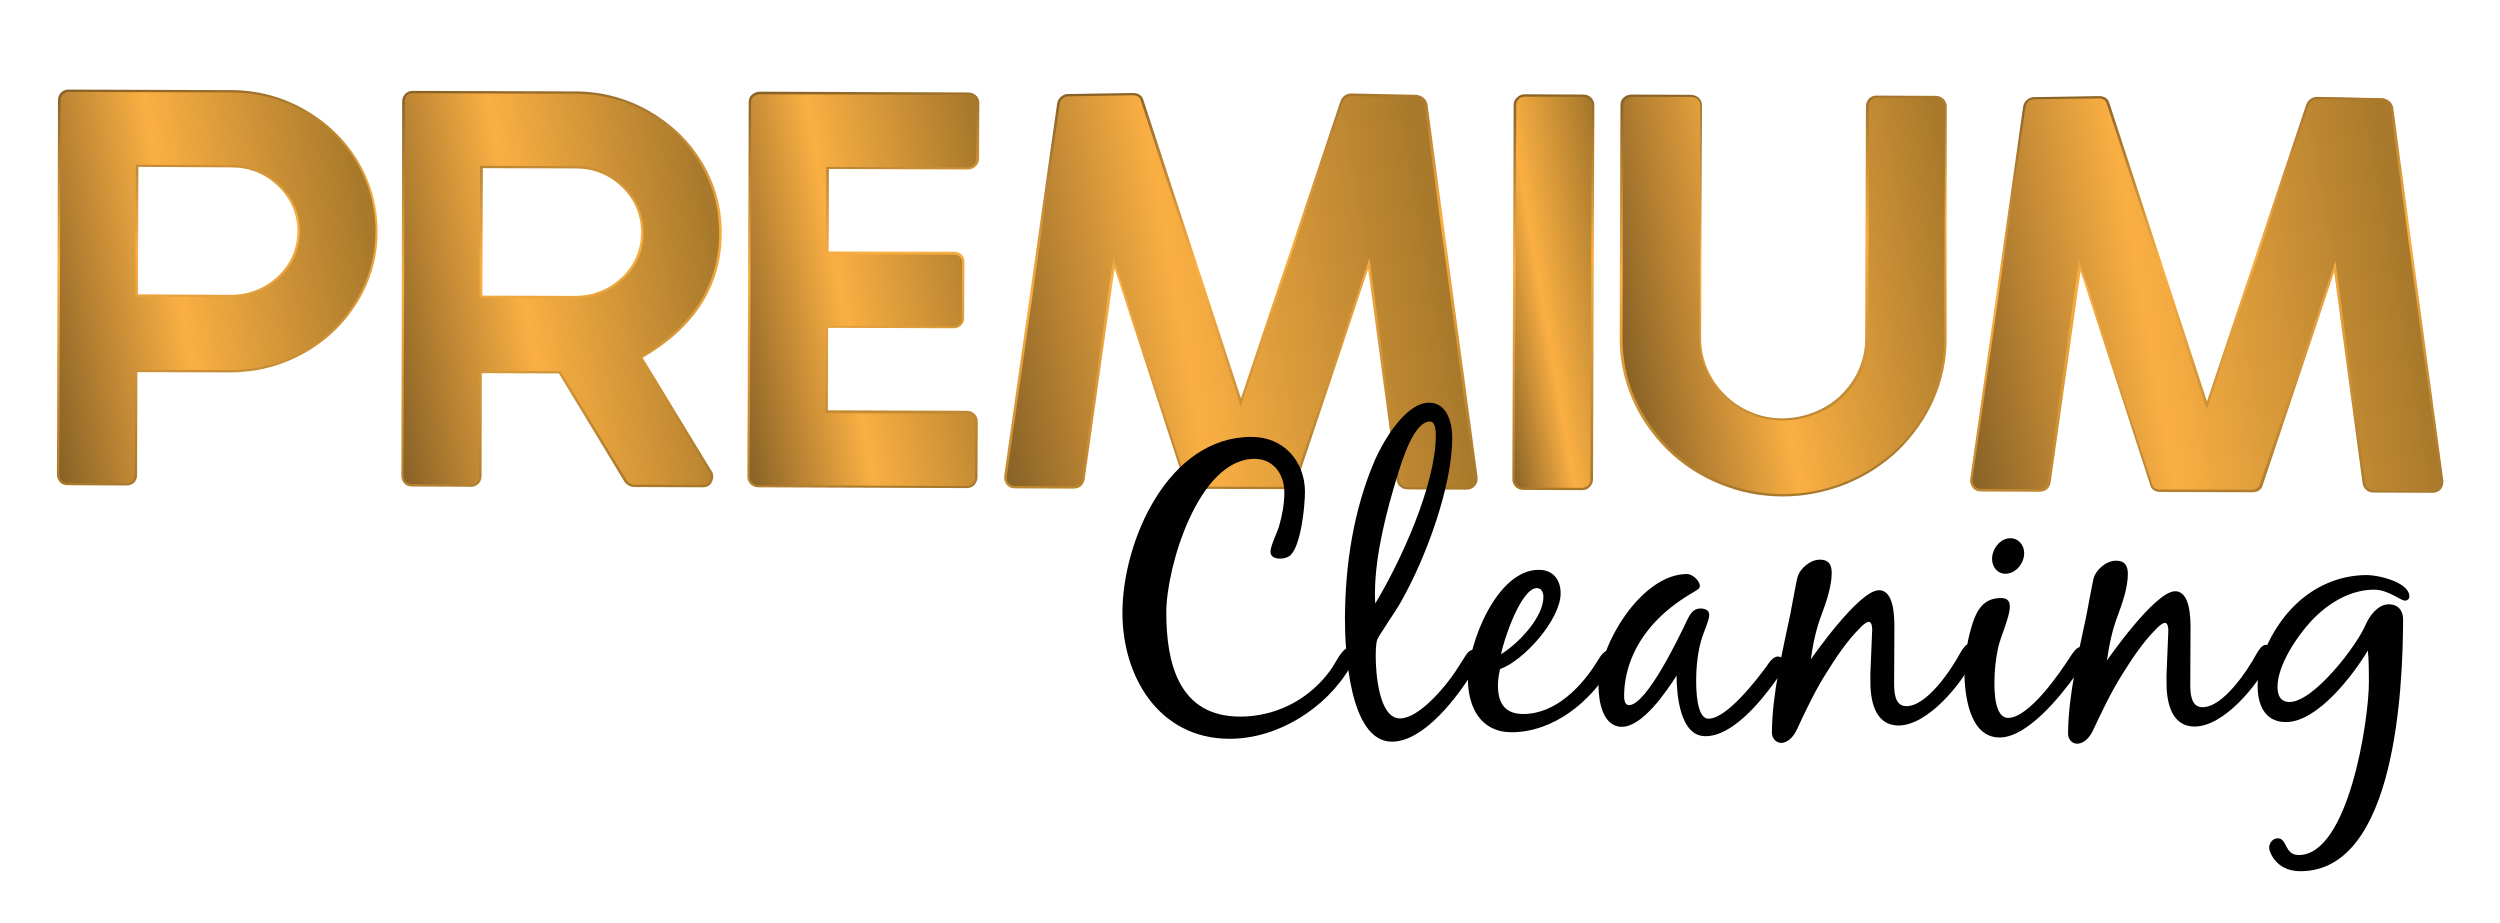 <?xml version="1.0" encoding="utf-8"?>
<!-- Generator: Adobe Illustrator 25.1.0, SVG Export Plug-In . SVG Version: 6.00 Build 0)  -->
<svg version="1.1" id="Layer_1" xmlns="http://www.w3.org/2000/svg" xmlns:xlink="http://www.w3.org/1999/xlink" x="0px" y="0px"
	 viewBox="0 0 95.73 35.35" style="enable-background:new 0 0 95.73 35.35;" xml:space="preserve">
<style type="text/css">
	.st0{fill:url(#SVGID_1_);}
	.st1{fill:url(#SVGID_2_);}
	.st2{fill:url(#SVGID_3_);}
	.st3{fill:url(#SVGID_4_);}
	.st4{fill:url(#SVGID_5_);}
	.st5{fill:url(#SVGID_6_);}
	.st6{fill:url(#SVGID_7_);}
	.st7{fill:url(#SVGID_8_);}
	.st8{fill:url(#SVGID_9_);}
	.st9{fill:url(#SVGID_10_);}
	.st10{fill:url(#SVGID_11_);}
	.st11{fill:url(#SVGID_12_);}
	.st12{fill:url(#SVGID_13_);}
	.st13{fill:url(#SVGID_14_);}
	.st14{fill:#010101;}
</style>
<g>
	<g>
		<g>
			
				<linearGradient id="SVGID_1_" gradientUnits="userSpaceOnUse" x1="24.375" y1="-81.251" x2="10.671" y2="-81.251" gradientTransform="matrix(0.985 -0.172 0.172 0.985 4.467 93.36)">
				<stop  offset="0.024" style="stop-color:#A8792B"/>
				<stop  offset="0.577" style="stop-color:#FAAF43"/>
				<stop  offset="1" style="stop-color:#876126"/>
			</linearGradient>
			<path class="st0" d="M2.32,18.43c-0.07-0.07-0.1-0.16-0.1-0.26L2.27,3.84c0-0.1,0.03-0.19,0.1-0.26
				c0.07-0.07,0.15-0.11,0.26-0.11L8.85,3.5c1,0,1.93,0.25,2.79,0.73c0.86,0.48,1.54,1.14,2.04,1.96c0.5,0.83,0.75,1.72,0.74,2.68
				c0,0.96-0.26,1.85-0.76,2.68c-0.5,0.82-1.19,1.47-2.05,1.95c-0.86,0.48-1.8,0.72-2.8,0.71L5.22,14.2L5.2,18.18
				c0,0.1-0.03,0.19-0.1,0.26c-0.07,0.07-0.15,0.11-0.26,0.11l-2.27-0.01C2.47,18.54,2.39,18.5,2.32,18.43z M8.82,11.33
				c0.72,0,1.33-0.24,1.84-0.71c0.51-0.48,0.77-1.06,0.77-1.75c0-0.69-0.25-1.28-0.76-1.77c-0.51-0.49-1.12-0.74-1.84-0.74
				L5.25,6.35l-0.02,4.97L8.82,11.33z"/>
			
				<linearGradient id="SVGID_2_" gradientUnits="userSpaceOnUse" x1="17.522" y1="-73.589" x2="17.522" y2="-88.913" gradientTransform="matrix(0.985 -0.172 0.172 0.985 4.467 93.36)">
				<stop  offset="0.024" style="stop-color:#A8792B"/>
				<stop  offset="0.577" style="stop-color:#FAAF43"/>
				<stop  offset="1" style="stop-color:#876126"/>
			</linearGradient>
			<path class="st1" d="M4.85,18.59C4.84,18.59,4.84,18.59,4.85,18.59l-2.27-0.01c-0.12,0-0.22-0.04-0.29-0.12l0,0
				c-0.07-0.08-0.11-0.18-0.11-0.29L2.22,3.84c0-0.11,0.04-0.21,0.11-0.29c0.08-0.08,0.18-0.12,0.29-0.12c0,0,0,0,0,0l6.22,0.02
				c1.01,0,1.95,0.25,2.82,0.74c0.86,0.49,1.55,1.15,2.05,1.98c0.5,0.83,0.75,1.74,0.75,2.7c0,0.96-0.26,1.87-0.77,2.7
				c-0.51,0.83-1.2,1.49-2.07,1.97c-0.87,0.48-1.81,0.72-2.82,0.72l-3.54-0.01l-0.01,3.94c0,0.11-0.04,0.21-0.11,0.29
				C5.06,18.55,4.96,18.59,4.85,18.59z M2.63,3.52c-0.09,0-0.16,0.03-0.22,0.09C2.35,3.68,2.32,3.75,2.32,3.84L2.27,18.17
				c0,0.09,0.03,0.17,0.09,0.23l0,0c0.06,0.06,0.13,0.09,0.22,0.09l2.27,0.01c0,0,0,0,0,0c0.09,0,0.16-0.03,0.22-0.09
				c0.06-0.06,0.09-0.14,0.09-0.23l0.02-4.02l3.64,0.01c0.99,0,1.92-0.23,2.77-0.71c0.85-0.47,1.53-1.12,2.03-1.94
				c0.5-0.81,0.75-1.71,0.76-2.65c0-0.95-0.24-1.84-0.74-2.66c-0.49-0.82-1.17-1.47-2.02-1.95c-0.85-0.48-1.78-0.72-2.77-0.72
				L2.63,3.52C2.63,3.52,2.63,3.52,2.63,3.52z M8.83,11.37C8.83,11.37,8.82,11.37,8.83,11.37l-3.65-0.01L5.2,6.31l3.64,0.01
				c0.73,0,1.36,0.25,1.87,0.75c0.51,0.5,0.77,1.1,0.77,1.8c0,0.7-0.27,1.3-0.78,1.78C10.18,11.13,9.56,11.37,8.83,11.37z
				 M8.82,11.29C8.82,11.29,8.83,11.29,8.82,11.29c0.71,0,1.31-0.24,1.81-0.7c0.5-0.47,0.75-1.05,0.76-1.72
				c0-0.67-0.25-1.26-0.74-1.74c-0.5-0.48-1.1-0.72-1.8-0.72L5.3,6.39l-0.02,4.88L8.82,11.29z"/>
		</g>
		<g>
			
				<linearGradient id="SVGID_3_" gradientUnits="userSpaceOnUse" x1="37.349" y1="-78.175" x2="23.645" y2="-78.175" gradientTransform="matrix(0.985 -0.172 0.172 0.985 4.467 93.36)">
				<stop  offset="0.024" style="stop-color:#A8792B"/>
				<stop  offset="0.577" style="stop-color:#FAAF43"/>
				<stop  offset="1" style="stop-color:#876126"/>
			</linearGradient>
			<path class="st2" d="M15.49,18.47c-0.07-0.07-0.1-0.16-0.1-0.26l0.05-14.33c0-0.1,0.03-0.19,0.1-0.26
				c0.07-0.07,0.15-0.11,0.26-0.11l6.22,0.02c1,0,1.93,0.25,2.79,0.73c0.86,0.48,1.54,1.14,2.04,1.96c0.5,0.83,0.75,1.72,0.74,2.68
				c-0.01,2.02-1.02,3.61-3.05,4.77l2.68,4.4c0.03,0.03,0.04,0.09,0.04,0.17c0,0.07-0.02,0.13-0.05,0.17
				c-0.06,0.13-0.17,0.19-0.31,0.19l-2.6-0.01c-0.13,0-0.25-0.06-0.34-0.17l-2.54-4.18l-3.03-0.01l-0.02,3.98
				c0,0.1-0.03,0.19-0.1,0.26c-0.07,0.07-0.15,0.11-0.26,0.11l-2.27-0.01C15.65,18.58,15.56,18.55,15.49,18.47z M22,11.37
				c0.72,0,1.33-0.24,1.83-0.71c0.5-0.48,0.76-1.06,0.76-1.75s-0.25-1.28-0.75-1.77c-0.5-0.49-1.11-0.73-1.83-0.74l-3.59-0.01
				l-0.02,4.97L22,11.37z"/>
			
				<linearGradient id="SVGID_4_" gradientUnits="userSpaceOnUse" x1="30.496" y1="-69.736" x2="30.496" y2="-86.613" gradientTransform="matrix(0.985 -0.172 0.172 0.985 4.467 93.36)">
				<stop  offset="0.024" style="stop-color:#A8792B"/>
				<stop  offset="0.577" style="stop-color:#FAAF43"/>
				<stop  offset="1" style="stop-color:#876126"/>
			</linearGradient>
			<path class="st3" d="M26.91,18.66C26.91,18.66,26.91,18.66,26.91,18.66l-2.61-0.01c-0.15,0-0.28-0.06-0.38-0.19L21.4,14.3
				l-2.95-0.01l-0.01,3.94c0,0.11-0.04,0.21-0.11,0.29c-0.08,0.08-0.18,0.12-0.29,0.12c0,0,0,0,0,0l-2.27-0.01
				c-0.12,0-0.22-0.04-0.29-0.12v0c-0.07-0.08-0.11-0.18-0.11-0.29L15.4,3.89c0-0.11,0.04-0.21,0.11-0.29
				c0.08-0.08,0.18-0.12,0.29-0.12c0,0,0,0,0,0l6.22,0.02c1.01,0,1.95,0.25,2.82,0.74c0.86,0.49,1.55,1.15,2.05,1.98
				c0.5,0.83,0.75,1.74,0.75,2.7c-0.01,2.02-1.03,3.62-3.03,4.78l2.65,4.36c0.03,0.03,0.05,0.1,0.05,0.19c0,0.08-0.02,0.15-0.05,0.2
				C27.2,18.59,27.08,18.66,26.91,18.66z M18.35,14.2l3.11,0.01l0.01,0.02l2.54,4.18c0.08,0.1,0.17,0.15,0.29,0.15l2.6,0.01
				c0,0,0,0,0,0c0.13,0,0.22-0.05,0.27-0.17c0.03-0.04,0.04-0.09,0.04-0.15c0-0.1-0.02-0.13-0.03-0.14l-2.71-4.44l0.04-0.02
				c2-1.14,3.02-2.73,3.03-4.73c0-0.95-0.24-1.84-0.74-2.66c-0.49-0.82-1.17-1.47-2.02-1.95c-0.85-0.48-1.78-0.72-2.77-0.72
				l-6.22-0.02c0,0,0,0,0,0c-0.09,0-0.16,0.03-0.22,0.09C15.53,3.72,15.5,3.8,15.5,3.89l-0.05,14.33c0,0.09,0.03,0.17,0.09,0.23
				c0.06,0.06,0.13,0.09,0.22,0.09l2.27,0.01c0,0,0,0,0,0c0.09,0,0.16-0.03,0.22-0.09c0.06-0.06,0.09-0.14,0.09-0.23L18.35,14.2z
				 M22.01,11.42C22,11.42,22,11.42,22.01,11.42l-3.65-0.01l0.02-5.06l3.64,0.01c0.73,0,1.35,0.26,1.86,0.75
				c0.51,0.5,0.76,1.1,0.76,1.8c0,0.7-0.26,1.3-0.77,1.78C23.36,11.17,22.73,11.42,22.01,11.42z M22,11.33
				C22,11.33,22,11.33,22,11.33c0.71,0,1.31-0.24,1.8-0.7c0.49-0.47,0.74-1.05,0.75-1.72c0-0.67-0.24-1.26-0.73-1.74
				c-0.49-0.48-1.09-0.72-1.79-0.72l-3.54-0.01l-0.02,4.88L22,11.33z"/>
		</g>
		<g>
			
				<linearGradient id="SVGID_5_" gradientUnits="userSpaceOnUse" x1="47.831" y1="-76.133" x2="36.708" y2="-76.133" gradientTransform="matrix(0.985 -0.172 0.172 0.985 4.467 93.36)">
				<stop  offset="0.024" style="stop-color:#A8792B"/>
				<stop  offset="0.577" style="stop-color:#FAAF43"/>
				<stop  offset="1" style="stop-color:#876126"/>
			</linearGradient>
			<path class="st4" d="M37.29,15.9c0.07,0.07,0.11,0.16,0.11,0.26l-0.01,2.13c0,0.1-0.03,0.19-0.1,0.26
				c-0.07,0.07-0.16,0.11-0.28,0.11l-7.97-0.03c-0.1,0-0.19-0.04-0.27-0.11c-0.07-0.07-0.11-0.16-0.11-0.26l0.05-14.35
				c0-0.1,0.04-0.18,0.11-0.25c0.08-0.06,0.17-0.1,0.27-0.1l7.97,0.03c0.1,0,0.19,0.03,0.27,0.1c0.07,0.06,0.11,0.15,0.11,0.25
				l-0.01,2.15c0,0.1-0.04,0.19-0.11,0.26c-0.08,0.07-0.17,0.11-0.27,0.11l-5.36-0.02l-0.01,3.25l4.85,0.02
				c0.1,0,0.19,0.03,0.26,0.1c0.07,0.06,0.1,0.15,0.1,0.25l-0.01,2.15c0,0.1-0.03,0.18-0.1,0.25c-0.07,0.06-0.15,0.1-0.26,0.1
				l-4.85-0.02l-0.01,3.25l5.36,0.02C37.12,15.79,37.21,15.82,37.29,15.9z"/>
			
				<linearGradient id="SVGID_6_" gradientUnits="userSpaceOnUse" x1="42.269" y1="-67.972" x2="42.269" y2="-84.293" gradientTransform="matrix(0.985 -0.172 0.172 0.985 4.467 93.36)">
				<stop  offset="0.024" style="stop-color:#A8792B"/>
				<stop  offset="0.577" style="stop-color:#FAAF43"/>
				<stop  offset="1" style="stop-color:#876126"/>
			</linearGradient>
			<path class="st5" d="M37.01,18.69C37.01,18.69,37.01,18.69,37.01,18.69l-7.97-0.03c-0.12,0-0.22-0.04-0.3-0.12
				c-0.08-0.08-0.12-0.18-0.12-0.29l0.05-14.35c0-0.11,0.04-0.21,0.13-0.28c0.08-0.07,0.19-0.11,0.3-0.11l7.97,0.03
				c0.12,0,0.22,0.04,0.3,0.11c0.08,0.07,0.13,0.17,0.13,0.28l-0.01,2.15c0,0.11-0.04,0.21-0.13,0.29c-0.08,0.08-0.19,0.12-0.3,0.12
				c0,0,0,0,0,0l-5.32-0.02l-0.01,3.16l4.8,0.01c0.12,0,0.22,0.04,0.29,0.11c0.08,0.07,0.11,0.17,0.11,0.28l-0.01,2.15
				c0,0.11-0.04,0.2-0.12,0.28c-0.08,0.07-0.17,0.11-0.29,0.11c0,0,0,0,0,0l-4.8-0.02l-0.01,3.16l5.32,0.02
				c0.12,0,0.22,0.04,0.3,0.12l0,0c0.08,0.08,0.12,0.18,0.12,0.29l-0.01,2.13c0,0.11-0.04,0.21-0.11,0.29
				C37.25,18.65,37.14,18.69,37.01,18.69z M29.1,3.61c-0.09,0-0.17,0.03-0.24,0.08c-0.07,0.06-0.1,0.13-0.1,0.22l-0.05,14.35
				c0,0.09,0.03,0.16,0.1,0.23c0.07,0.06,0.14,0.09,0.23,0.09l7.97,0.03c0,0,0,0,0,0c0.11,0,0.18-0.03,0.24-0.09
				c0.06-0.06,0.09-0.14,0.09-0.23l0.01-2.13c0-0.09-0.03-0.16-0.1-0.23c-0.07-0.06-0.14-0.09-0.23-0.09l-5.41-0.02l0.01-3.34
				l4.9,0.02c0,0,0,0,0,0c0.09,0,0.16-0.03,0.22-0.08c0.06-0.06,0.09-0.13,0.09-0.22l0.01-2.15c0-0.09-0.03-0.16-0.09-0.22
				c-0.06-0.06-0.13-0.08-0.22-0.08l-4.9-0.02l0.01-3.34l5.41,0.02c0,0,0,0,0,0c0.09,0,0.17-0.03,0.23-0.09
				c0.07-0.06,0.1-0.14,0.1-0.23l0.01-2.15c0-0.09-0.03-0.16-0.1-0.22c-0.07-0.06-0.14-0.09-0.24-0.09L29.1,3.61
				C29.1,3.61,29.1,3.61,29.1,3.61z"/>
		</g>
		<g>
			
				<linearGradient id="SVGID_7_" gradientUnits="userSpaceOnUse" x1="64.707" y1="-73.412" x2="46.383" y2="-73.412" gradientTransform="matrix(0.985 -0.172 0.172 0.985 4.467 93.36)">
				<stop  offset="0.024" style="stop-color:#A8792B"/>
				<stop  offset="0.577" style="stop-color:#FAAF43"/>
				<stop  offset="1" style="stop-color:#876126"/>
			</linearGradient>
			<path class="st6" d="M53.65,18.62c-0.07-0.06-0.11-0.13-0.12-0.22l-1.11-8.31l-2.79,8.34c-0.05,0.17-0.17,0.26-0.36,0.26
				l-3.52-0.01c-0.19,0-0.31-0.09-0.36-0.26l-2.73-8.36l-1.18,8.3c-0.05,0.2-0.17,0.3-0.38,0.3l-2.24-0.01
				c-0.12,0-0.21-0.04-0.28-0.13c-0.07-0.09-0.09-0.18-0.08-0.28l2.03-14.28c0.02-0.09,0.06-0.16,0.12-0.23
				c0.07-0.06,0.15-0.1,0.24-0.1l2.49-0.04c0.19,0,0.31,0.09,0.36,0.26l3.77,11.54l3.86-11.52c0.08-0.17,0.2-0.26,0.38-0.26
				l2.49,0.05c0.09,0.01,0.17,0.05,0.24,0.11c0.07,0.06,0.11,0.13,0.12,0.22l1.92,14.29l0,0.04c0,0.1-0.03,0.19-0.1,0.26
				c-0.07,0.07-0.15,0.11-0.26,0.11l-2.24-0.01C53.81,18.7,53.72,18.67,53.65,18.62z"/>
			
				<linearGradient id="SVGID_8_" gradientUnits="userSpaceOnUse" x1="55.545" y1="-64.631" x2="55.545" y2="-82.193" gradientTransform="matrix(0.985 -0.172 0.172 0.985 4.467 93.36)">
				<stop  offset="0.024" style="stop-color:#A8792B"/>
				<stop  offset="0.577" style="stop-color:#FAAF43"/>
				<stop  offset="1" style="stop-color:#876126"/>
			</linearGradient>
			<path class="st7" d="M56.16,18.75C56.16,18.75,56.16,18.75,56.16,18.75l-2.25-0.01c-0.12,0-0.21-0.03-0.29-0.1l0,0
				c-0.08-0.06-0.12-0.15-0.14-0.24l-1.09-8.1l-2.73,8.14c-0.05,0.19-0.19,0.29-0.4,0.29c0,0,0,0,0,0l-3.52-0.01
				c-0.22,0-0.36-0.1-0.4-0.29l-2.66-8.16l-1.15,8.1c-0.05,0.22-0.2,0.34-0.43,0.34c0,0,0,0,0,0l-2.24-0.01
				c-0.14,0-0.24-0.05-0.32-0.15c-0.07-0.1-0.1-0.2-0.09-0.31l2.03-14.28c0.02-0.1,0.06-0.18,0.14-0.25
				c0.08-0.07,0.17-0.11,0.27-0.11c0,0,0,0,0,0l2.49-0.04c0.22,0,0.36,0.1,0.41,0.29l3.73,11.4l3.81-11.38
				c0.08-0.19,0.23-0.29,0.43-0.29c0,0,0,0,0,0l2.49,0.05c0.11,0.02,0.19,0.06,0.27,0.12c0.07,0.06,0.12,0.15,0.14,0.24l1.92,14.29
				l0,0.05c0,0.11-0.04,0.21-0.11,0.29C56.37,18.71,56.28,18.75,56.16,18.75z M52.44,9.88l1.14,8.51c0.01,0.07,0.05,0.14,0.11,0.19
				l0,0c0.06,0.05,0.13,0.07,0.23,0.07l2.24,0.01c0.09,0,0.16-0.03,0.22-0.09c0.06-0.06,0.09-0.14,0.09-0.23l0-0.04L54.55,4.02
				c-0.01-0.08-0.05-0.14-0.11-0.19c-0.06-0.05-0.13-0.08-0.21-0.1l-2.48-0.05c0,0,0,0,0,0c-0.16,0-0.27,0.08-0.34,0.23l-3.9,11.66
				L43.69,3.88c-0.04-0.16-0.14-0.23-0.31-0.23l-2.49,0.04c0,0,0,0,0,0c-0.08,0-0.14,0.03-0.2,0.08c-0.06,0.06-0.1,0.13-0.11,0.2
				l-2.03,14.28c-0.01,0.09,0.01,0.17,0.07,0.25c0.06,0.07,0.14,0.11,0.24,0.11l2.24,0.01c0,0,0,0,0,0c0.19,0,0.29-0.08,0.33-0.27
				l1.2-8.5l2.79,8.55c0.04,0.16,0.14,0.23,0.31,0.23l3.52,0.01c0,0,0,0,0,0c0.17,0,0.27-0.07,0.31-0.22L52.44,9.88z"/>
		</g>
		<g>
			
				<linearGradient id="SVGID_9_" gradientUnits="userSpaceOnUse" x1="71.034" y1="-71.519" x2="65.55" y2="-71.519" gradientTransform="matrix(0.985 -0.172 0.172 0.985 4.467 93.36)">
				<stop  offset="0.024" style="stop-color:#A8792B"/>
				<stop  offset="0.577" style="stop-color:#FAAF43"/>
				<stop  offset="1" style="stop-color:#876126"/>
			</linearGradient>
			<path class="st8" d="M60.9,3.77c0.07,0.07,0.11,0.16,0.11,0.26l-0.05,14.33c0,0.1-0.04,0.19-0.11,0.26
				c-0.08,0.07-0.17,0.11-0.27,0.11l-2.24-0.01c-0.1,0-0.19-0.04-0.27-0.11c-0.07-0.07-0.11-0.16-0.11-0.26l0.05-14.33
				c0-0.1,0.04-0.19,0.11-0.26c0.08-0.07,0.17-0.11,0.27-0.11l2.24,0.01C60.74,3.66,60.83,3.7,60.9,3.77z"/>
			
				<linearGradient id="SVGID_10_" gradientUnits="userSpaceOnUse" x1="68.292" y1="-63.859" x2="68.292" y2="-79.18" gradientTransform="matrix(0.985 -0.172 0.172 0.985 4.467 93.36)">
				<stop  offset="0.024" style="stop-color:#A8792B"/>
				<stop  offset="0.577" style="stop-color:#FAAF43"/>
				<stop  offset="1" style="stop-color:#876126"/>
			</linearGradient>
			<path class="st9" d="M60.58,18.77C60.58,18.77,60.58,18.77,60.58,18.77l-2.25-0.01c-0.12,0-0.22-0.04-0.3-0.12
				c-0.08-0.08-0.12-0.18-0.12-0.29l0.05-14.33c0-0.11,0.04-0.21,0.13-0.29c0.08-0.08,0.19-0.12,0.3-0.12c0,0,0,0,0,0l2.24,0.01
				c0.12,0,0.22,0.04,0.3,0.12v0c0.08,0.08,0.12,0.18,0.12,0.29l-0.05,14.33c0,0.11-0.04,0.21-0.13,0.29
				C60.8,18.73,60.7,18.77,60.58,18.77z M58.39,3.7c-0.09,0-0.17,0.03-0.23,0.09c-0.07,0.06-0.1,0.14-0.1,0.23L58,18.35
				c0,0.09,0.03,0.16,0.1,0.23c0.07,0.06,0.14,0.09,0.23,0.09l2.24,0.01c0,0,0,0,0,0c0.09,0,0.17-0.03,0.23-0.09
				c0.07-0.06,0.1-0.14,0.1-0.23l0.05-14.33c0-0.09-0.03-0.16-0.1-0.23c-0.07-0.06-0.14-0.09-0.23-0.09L58.39,3.7
				C58.39,3.7,58.39,3.7,58.39,3.7z"/>
		</g>
		<g>
			
				<linearGradient id="SVGID_11_" gradientUnits="userSpaceOnUse" x1="84.339" y1="-70.339" x2="70.457" y2="-70.339" gradientTransform="matrix(0.985 -0.172 0.172 0.985 4.467 93.36)">
				<stop  offset="0.024" style="stop-color:#A8792B"/>
				<stop  offset="0.577" style="stop-color:#FAAF43"/>
				<stop  offset="1" style="stop-color:#876126"/>
			</linearGradient>
			<path class="st10" d="M74.42,3.81c0.07,0.07,0.11,0.16,0.11,0.26L74.49,13c0,0.79-0.16,1.55-0.48,2.27
				c-0.32,0.72-0.77,1.37-1.35,1.94c-0.59,0.56-1.26,0.99-2.03,1.3c-0.76,0.31-1.56,0.46-2.38,0.45c-0.82,0-1.61-0.16-2.37-0.47
				c-0.75-0.31-1.42-0.75-2-1.31c-0.58-0.58-1.03-1.23-1.34-1.95c-0.31-0.72-0.47-1.48-0.46-2.27l0.03-8.93
				c0-0.11,0.04-0.2,0.11-0.27c0.08-0.06,0.17-0.1,0.27-0.1l2.24,0.01c0.12,0,0.22,0.03,0.29,0.1c0.07,0.06,0.11,0.15,0.11,0.27
				l-0.03,8.93c0,0.4,0.08,0.79,0.24,1.17c0.16,0.38,0.39,0.71,0.69,1c0.28,0.29,0.62,0.51,1.01,0.67c0.39,0.16,0.79,0.24,1.21,0.24
				c0.42,0,0.83-0.08,1.22-0.23c0.4-0.16,0.75-0.38,1.05-0.66c0.3-0.29,0.53-0.62,0.7-1c0.17-0.38,0.25-0.77,0.25-1.17l0.03-8.93
				c0-0.1,0.03-0.19,0.1-0.26c0.07-0.07,0.15-0.11,0.26-0.11l2.27,0.01C74.25,3.71,74.34,3.74,74.42,3.81z"/>
			
				<linearGradient id="SVGID_12_" gradientUnits="userSpaceOnUse" x1="77.398" y1="-62.216" x2="77.398" y2="-78.463" gradientTransform="matrix(0.985 -0.172 0.172 0.985 4.467 93.36)">
				<stop  offset="0.024" style="stop-color:#A8792B"/>
				<stop  offset="0.577" style="stop-color:#FAAF43"/>
				<stop  offset="1" style="stop-color:#876126"/>
			</linearGradient>
			<path class="st11" d="M68.27,19.01c-0.01,0-0.01,0-0.02,0c-0.83,0-1.63-0.16-2.39-0.47c-0.76-0.31-1.44-0.75-2.02-1.32
				c-0.58-0.58-1.04-1.24-1.35-1.97c-0.31-0.73-0.47-1.5-0.47-2.29l0.03-8.93c0-0.13,0.04-0.23,0.13-0.3
				c0.08-0.07,0.18-0.11,0.3-0.11l2.24,0.01c0.13,0,0.24,0.04,0.32,0.11c0.08,0.07,0.13,0.17,0.13,0.3l-0.03,8.93
				c0,0.39,0.08,0.78,0.24,1.16c0.16,0.37,0.39,0.71,0.68,0.99c0.28,0.28,0.61,0.5,0.99,0.66c0.38,0.16,0.78,0.24,1.19,0.24
				c0.41,0,0.82-0.08,1.21-0.23c0.39-0.15,0.74-0.37,1.03-0.65c0.29-0.28,0.53-0.61,0.69-0.98c0.16-0.37,0.25-0.76,0.25-1.16
				l0.03-8.93c0-0.11,0.04-0.21,0.11-0.29c0.08-0.08,0.18-0.12,0.29-0.12c0,0,0,0,0,0l2.27,0.01c0.12,0,0.22,0.04,0.3,0.12l0,0
				c0.08,0.08,0.12,0.18,0.12,0.29L74.54,13c0,0.79-0.17,1.56-0.48,2.28c-0.32,0.73-0.78,1.38-1.36,1.96
				c-0.59,0.56-1.27,1-2.04,1.31C69.89,18.85,69.09,19.01,68.27,19.01z M62.5,3.71c-0.09,0-0.17,0.03-0.24,0.08
				c-0.07,0.06-0.1,0.13-0.1,0.24l-0.03,8.93c0,0.78,0.15,1.54,0.46,2.25c0.31,0.72,0.76,1.37,1.33,1.94
				c0.57,0.55,1.24,0.99,1.99,1.3c0.75,0.31,1.53,0.46,2.35,0.47c0.01,0,0.01,0,0.02,0c0.81,0,1.59-0.15,2.34-0.45
				c0.76-0.3,1.43-0.73,2.01-1.29c0.58-0.56,1.03-1.21,1.34-1.93c0.31-0.71,0.47-1.47,0.48-2.25l0.03-8.93
				c0-0.09-0.03-0.16-0.1-0.23c-0.07-0.06-0.14-0.09-0.23-0.09l-2.27-0.01c0,0,0,0,0,0c-0.09,0-0.16,0.03-0.22,0.09
				c-0.06,0.06-0.09,0.14-0.09,0.23l-0.03,8.93c0,0.4-0.09,0.8-0.25,1.19c-0.17,0.38-0.41,0.72-0.71,1.01
				c-0.3,0.29-0.66,0.52-1.06,0.67c-0.4,0.16-0.82,0.24-1.24,0.24c-0.42,0-0.84-0.08-1.23-0.24c-0.39-0.16-0.74-0.39-1.02-0.68
				c-0.3-0.29-0.54-0.63-0.7-1.02c-0.16-0.38-0.25-0.78-0.25-1.19l0.03-8.93c0-0.1-0.03-0.18-0.1-0.24
				c-0.07-0.06-0.15-0.09-0.26-0.09L62.5,3.71C62.5,3.71,62.5,3.71,62.5,3.71z"/>
		</g>
		<g>
			
				<linearGradient id="SVGID_13_" gradientUnits="userSpaceOnUse" x1="101.131" y1="-66.954" x2="82.806" y2="-66.954" gradientTransform="matrix(0.985 -0.172 0.172 0.985 4.467 93.36)">
				<stop  offset="0.024" style="stop-color:#A8792B"/>
				<stop  offset="0.577" style="stop-color:#FAAF43"/>
				<stop  offset="1" style="stop-color:#876126"/>
			</linearGradient>
			<path class="st12" d="M90.65,18.73c-0.07-0.06-0.11-0.13-0.12-0.22l-1.11-8.31l-2.79,8.34c-0.05,0.17-0.17,0.26-0.36,0.26
				l-3.52-0.01c-0.19,0-0.31-0.09-0.36-0.26l-2.73-8.36l-1.18,8.3c-0.05,0.2-0.17,0.3-0.38,0.3l-2.24-0.01
				c-0.12,0-0.21-0.04-0.28-0.13c-0.07-0.09-0.09-0.18-0.08-0.28l2.03-14.28c0.02-0.09,0.06-0.16,0.12-0.23
				c0.07-0.06,0.15-0.1,0.24-0.1l2.49-0.04c0.19,0,0.31,0.09,0.36,0.26l3.77,11.54l3.86-11.52c0.08-0.17,0.2-0.26,0.38-0.26
				l2.49,0.05c0.09,0.01,0.17,0.05,0.24,0.11c0.07,0.06,0.11,0.13,0.12,0.22l1.92,14.29l0,0.04c0,0.1-0.03,0.19-0.1,0.26
				c-0.07,0.07-0.15,0.11-0.26,0.11l-2.24-0.01C90.8,18.82,90.71,18.79,90.65,18.73z"/>
			
				<linearGradient id="SVGID_14_" gradientUnits="userSpaceOnUse" x1="91.969" y1="-58.173" x2="91.969" y2="-75.735" gradientTransform="matrix(0.985 -0.172 0.172 0.985 4.467 93.36)">
				<stop  offset="0.024" style="stop-color:#A8792B"/>
				<stop  offset="0.577" style="stop-color:#FAAF43"/>
				<stop  offset="1" style="stop-color:#876126"/>
			</linearGradient>
			<path class="st13" d="M93.15,18.87C93.15,18.87,93.15,18.87,93.15,18.87l-2.25-0.01c-0.12,0-0.22-0.03-0.29-0.1
				c-0.08-0.06-0.12-0.15-0.14-0.24l-1.09-8.1l-2.73,8.14c-0.05,0.19-0.19,0.29-0.4,0.29c0,0,0,0,0,0l-3.52-0.01
				c-0.22,0-0.36-0.1-0.4-0.29l-2.66-8.16l-1.15,8.1c-0.05,0.22-0.2,0.34-0.43,0.34c0,0,0,0,0,0l-2.24-0.01
				c-0.14,0-0.24-0.05-0.32-0.15c-0.07-0.1-0.1-0.2-0.09-0.31l2.03-14.28c0.02-0.1,0.06-0.18,0.14-0.25
				c0.08-0.07,0.17-0.11,0.27-0.11c0,0,0,0,0,0l2.49-0.04c0.22,0,0.36,0.1,0.41,0.29l3.73,11.4L88.31,4
				c0.08-0.19,0.23-0.29,0.43-0.29c0,0,0,0,0,0l2.49,0.05c0.11,0.02,0.19,0.06,0.27,0.12c0.07,0.06,0.12,0.14,0.14,0.24l1.92,14.29
				l0,0.05c0,0.11-0.04,0.21-0.11,0.29C93.37,18.83,93.27,18.87,93.15,18.87z M89.43,10l1.14,8.51c0.01,0.07,0.05,0.14,0.11,0.19
				l0,0c0.06,0.05,0.13,0.07,0.23,0.07l2.24,0.01c0,0,0,0,0,0c0.09,0,0.16-0.03,0.22-0.09c0.06-0.06,0.09-0.14,0.09-0.23l0-0.04
				L91.54,4.13c-0.01-0.08-0.05-0.14-0.11-0.19c-0.06-0.05-0.13-0.08-0.21-0.1L88.74,3.8c-0.16,0-0.27,0.07-0.34,0.23l-3.9,11.65
				L80.68,4c-0.04-0.16-0.14-0.23-0.31-0.23L77.87,3.8c0,0,0,0,0,0c-0.08,0-0.14,0.03-0.2,0.08c-0.06,0.06-0.1,0.13-0.11,0.2
				l-2.03,14.28c-0.01,0.09,0.01,0.17,0.07,0.25c0.06,0.07,0.14,0.11,0.24,0.11l2.24,0.01c0,0,0,0,0,0c0.19,0,0.29-0.08,0.33-0.27
				l1.2-8.5l2.79,8.55c0.04,0.16,0.14,0.23,0.31,0.23l3.52,0.01c0,0,0,0,0,0c0.17,0,0.27-0.07,0.31-0.22L89.43,10z"/>
		</g>
	</g>
	<g>
		<path class="st14" d="M47.49,27.44c1.3,0,2.51-0.59,3.32-1.6c0.18-0.22,0.32-0.46,0.46-0.7c0.09-0.13,0.23-0.34,0.4-0.34
			c0.13,0,0.24,0.12,0.24,0.25c0,0.13-0.12,0.36-0.2,0.48c-0.92,1.59-2.79,2.77-4.64,2.76c-2.7-0.01-4.1-2.39-4.09-4.85
			c0.01-2.73,1.75-6.72,4.95-6.71c1.21,0,2.04,0.92,2.04,2.11c0,0.54-0.16,2.13-0.59,2.45c-0.1,0.07-0.24,0.1-0.36,0.1
			c-0.18,0-0.37-0.05-0.37-0.27c0-0.22,0.26-0.73,0.33-0.98c0.12-0.4,0.2-0.86,0.2-1.28c0-0.69-0.4-1.28-1.13-1.29
			c-2.16-0.01-3.39,4.15-3.39,5.88C44.66,25.39,45.13,27.44,47.49,27.44z"/>
		<path class="st14" d="M51.5,23.68c0.01-2.07,0.33-4.16,1.15-6.07c0.32-0.72,1.17-2.19,2.07-2.19c0.7,0,0.89,0.78,0.89,1.35
			c-0.01,1.87-0.99,4.52-1.89,6.14c-0.21,0.4-0.48,0.76-0.72,1.15c-0.07,0.12-0.21,0.3-0.26,0.43c-0.06,0.16-0.06,0.48-0.06,0.66
			c0,0.58,0.11,2.36,0.93,2.36c0.73,0,1.75-1.23,2.13-1.81l0.39-0.61c0.08-0.12,0.16-0.21,0.31-0.21c0.16,0,0.21,0.14,0.21,0.27
			c0,0.18-0.11,0.36-0.21,0.52l-0.01,0.01c-0.59,0.97-1.89,2.72-3.13,2.72C51.65,28.4,51.5,24.85,51.5,23.68z M53.52,18.18
			c-0.44,1.43-0.86,3.07-0.87,4.5c0,0.15,0,0.28,0.01,0.43c0.98-1.62,2.31-4.53,2.32-6.42c0-0.13,0-0.55-0.22-0.55
			C54.14,16.14,53.69,17.63,53.52,18.18z"/>
		<path class="st14" d="M56.21,26c0-1.34,1.1-4.19,2.72-4.18c0.54,0,0.83,0.38,0.83,0.9c0,1-1.41,2.58-2.32,2.9
			c-0.05,0.21-0.08,0.42-0.08,0.63c0,0.67,0.26,1.09,0.97,1.09c1.25,0,2.26-1.07,2.86-2.06c0.09-0.15,0.24-0.39,0.45-0.39
			c0.09,0,0.21,0.06,0.21,0.16c0,0.19-0.05,0.28-0.14,0.45c-0.78,1.36-2.22,2.54-3.84,2.54C56.68,28.03,56.21,27.06,56.21,26z
			 M57.48,25.05c0.64-0.39,1.62-1.4,1.62-2.19c0-0.16-0.06-0.34-0.25-0.34C58.25,22.51,57.57,24.52,57.48,25.05z"/>
		<path class="st14" d="M67.99,26.07c-0.55,0.77-1.65,2.13-2.69,2.12c-0.98,0-1.1-1.62-1.1-2.32c-0.39,0.61-1.31,1.97-2.1,1.96
			c-0.73,0-0.89-0.99-0.89-1.56c0.01-1.57,1.64-4.29,3.39-4.29c0.21,0,0.49,0.26,0.49,0.46c0,0.09-0.08,0.13-0.15,0.18
			c-0.54,0.31-1.03,0.65-1.47,1.1c-0.78,0.79-1.27,1.8-1.28,2.92c0,0.12,0.01,0.36,0.19,0.36c0.67,0,1.93-2.63,2.22-3.25
			c0.11-0.22,0.23-0.45,0.51-0.45c0.15,0,0.34,0.05,0.34,0.24c0,0.21-0.2,0.64-0.27,0.86c-0.17,0.51-0.23,1.13-0.23,1.66
			c0,0.31,0.01,1.46,0.47,1.46c0.7,0,1.83-1.47,2.23-2.01c0,0,0.21-0.37,0.42-0.37c0.18,0,0.24,0.12,0.24,0.28
			C68.32,25.64,68.09,25.92,67.99,26.07z"/>
		<path class="st14" d="M67.85,28.04c0.01-1.46,0.4-3.07,0.7-4.5c0.09-0.46,0.17-0.94,0.27-1.4c0.08-0.36,0.49-0.71,0.87-0.71
			c0.34,0,0.45,0.2,0.45,0.51c0,0.51-0.21,1.12-0.39,1.6c-0.21,0.55-0.33,1.13-0.41,1.71c0,0,1.83-2.65,2.61-2.65
			c0.58,0,0.59,1.02,0.59,1.45l-0.01,2.09c0,0.34,0.01,0.9,0.47,0.9c0.79,0,1.72-1.4,2.07-2.05c0.08-0.13,0.2-0.34,0.36-0.34
			c0.15,0,0.25,0.17,0.25,0.3c0,0.07-0.08,0.22-0.11,0.3c-0.44,0.92-1.75,2.53-2.87,2.53c-0.93,0-1.09-1-1.08-1.75
			c0-0.07,0-0.15,0-0.22l0.07-1.7c0-0.07-0.01-0.3-0.13-0.3c-0.1,0-0.27,0.16-0.34,0.24c-0.49,0.48-0.94,1.16-1.3,1.74
			c-0.44,0.7-0.78,1.43-1.13,2.18c-0.12,0.24-0.33,0.48-0.61,0.48C67.95,28.41,67.85,28.23,67.85,28.04z"/>
		<path class="st14" d="M76.89,27.49c0.81,0,1.98-1.71,2.43-2.41c0.09-0.13,0.21-0.31,0.37-0.31c0.19,0,0.19,0.18,0.19,0.33
			c0,0.19-0.29,0.6-0.41,0.76c-0.57,0.8-1.84,2.38-2.9,2.38c-1.18,0-1.35-1.69-1.35-2.56c0-0.55,0.15-1.31,0.32-1.83
			c0.18-0.54,0.45-0.95,1.08-0.95c0.22,0,0.34,0.09,0.34,0.33c0,0.4-0.35,1.13-0.45,1.58c-0.09,0.43-0.14,0.88-0.14,1.33
			C76.37,26.47,76.38,27.48,76.89,27.49z M77.51,21.18c0,0.39-0.32,0.79-0.72,0.79c-0.31,0-0.51-0.27-0.51-0.57
			c0-0.37,0.3-0.79,0.7-0.79C77.3,20.61,77.51,20.88,77.51,21.18z"/>
		<path class="st14" d="M79.19,28.08c0.01-1.46,0.4-3.07,0.7-4.5c0.09-0.46,0.17-0.94,0.27-1.4c0.08-0.36,0.49-0.71,0.87-0.71
			c0.34,0,0.45,0.2,0.45,0.51c0,0.51-0.21,1.12-0.39,1.6c-0.21,0.55-0.33,1.13-0.41,1.71c0,0,1.83-2.65,2.61-2.65
			c0.58,0,0.59,1.02,0.59,1.45l-0.01,2.09c0,0.34,0.01,0.9,0.47,0.9c0.79,0,1.72-1.4,2.07-2.05c0.08-0.13,0.2-0.34,0.36-0.34
			c0.15,0,0.25,0.17,0.25,0.3c0,0.07-0.08,0.22-0.11,0.3c-0.44,0.92-1.75,2.53-2.87,2.53c-0.93,0-1.09-1-1.08-1.75
			c0-0.07,0-0.15,0-0.22l0.07-1.7c0-0.07-0.01-0.3-0.13-0.3c-0.1,0-0.27,0.16-0.34,0.24c-0.49,0.48-0.94,1.16-1.3,1.74
			c-0.44,0.7-0.78,1.43-1.13,2.17c-0.12,0.24-0.33,0.48-0.61,0.48C79.29,28.45,79.19,28.27,79.19,28.08z"/>
		<path class="st14" d="M88.53,23.75c-0.55,0.58-1.32,1.71-1.32,2.55c0,0.31,0.1,0.58,0.46,0.58c0.93,0,2.59-2.17,2.92-2.97
			c0.15-0.34,0.47-0.77,0.88-0.77c0.36,0,0.55,0.24,0.55,0.58c-0.01,2.57-0.27,9.65-3.94,9.64c-0.48,0-0.87-0.2-1.1-0.62
			c-0.04-0.09-0.09-0.18-0.09-0.28c0-0.18,0.14-0.36,0.33-0.36c0.37,0,0.25,0.64,0.8,0.64c1.91,0.01,2.69-5.17,2.69-6.62
			c0-0.4,0-0.81-0.04-1.21c-0.57,0.95-1.93,2.74-3.14,2.74c-0.82,0-1.09-0.69-1.08-1.41c0-1.09,0.65-2.3,1.41-3.05
			c0.75-0.74,1.72-1.17,2.78-1.17c0.42,0,1.63,0.27,1.62,0.83c0,0.09-0.09,0.15-0.16,0.15c-0.19,0-0.64-0.42-1.19-0.42
			C89.98,22.58,89.14,23.11,88.53,23.75z"/>
	</g>
</g>
</svg>
